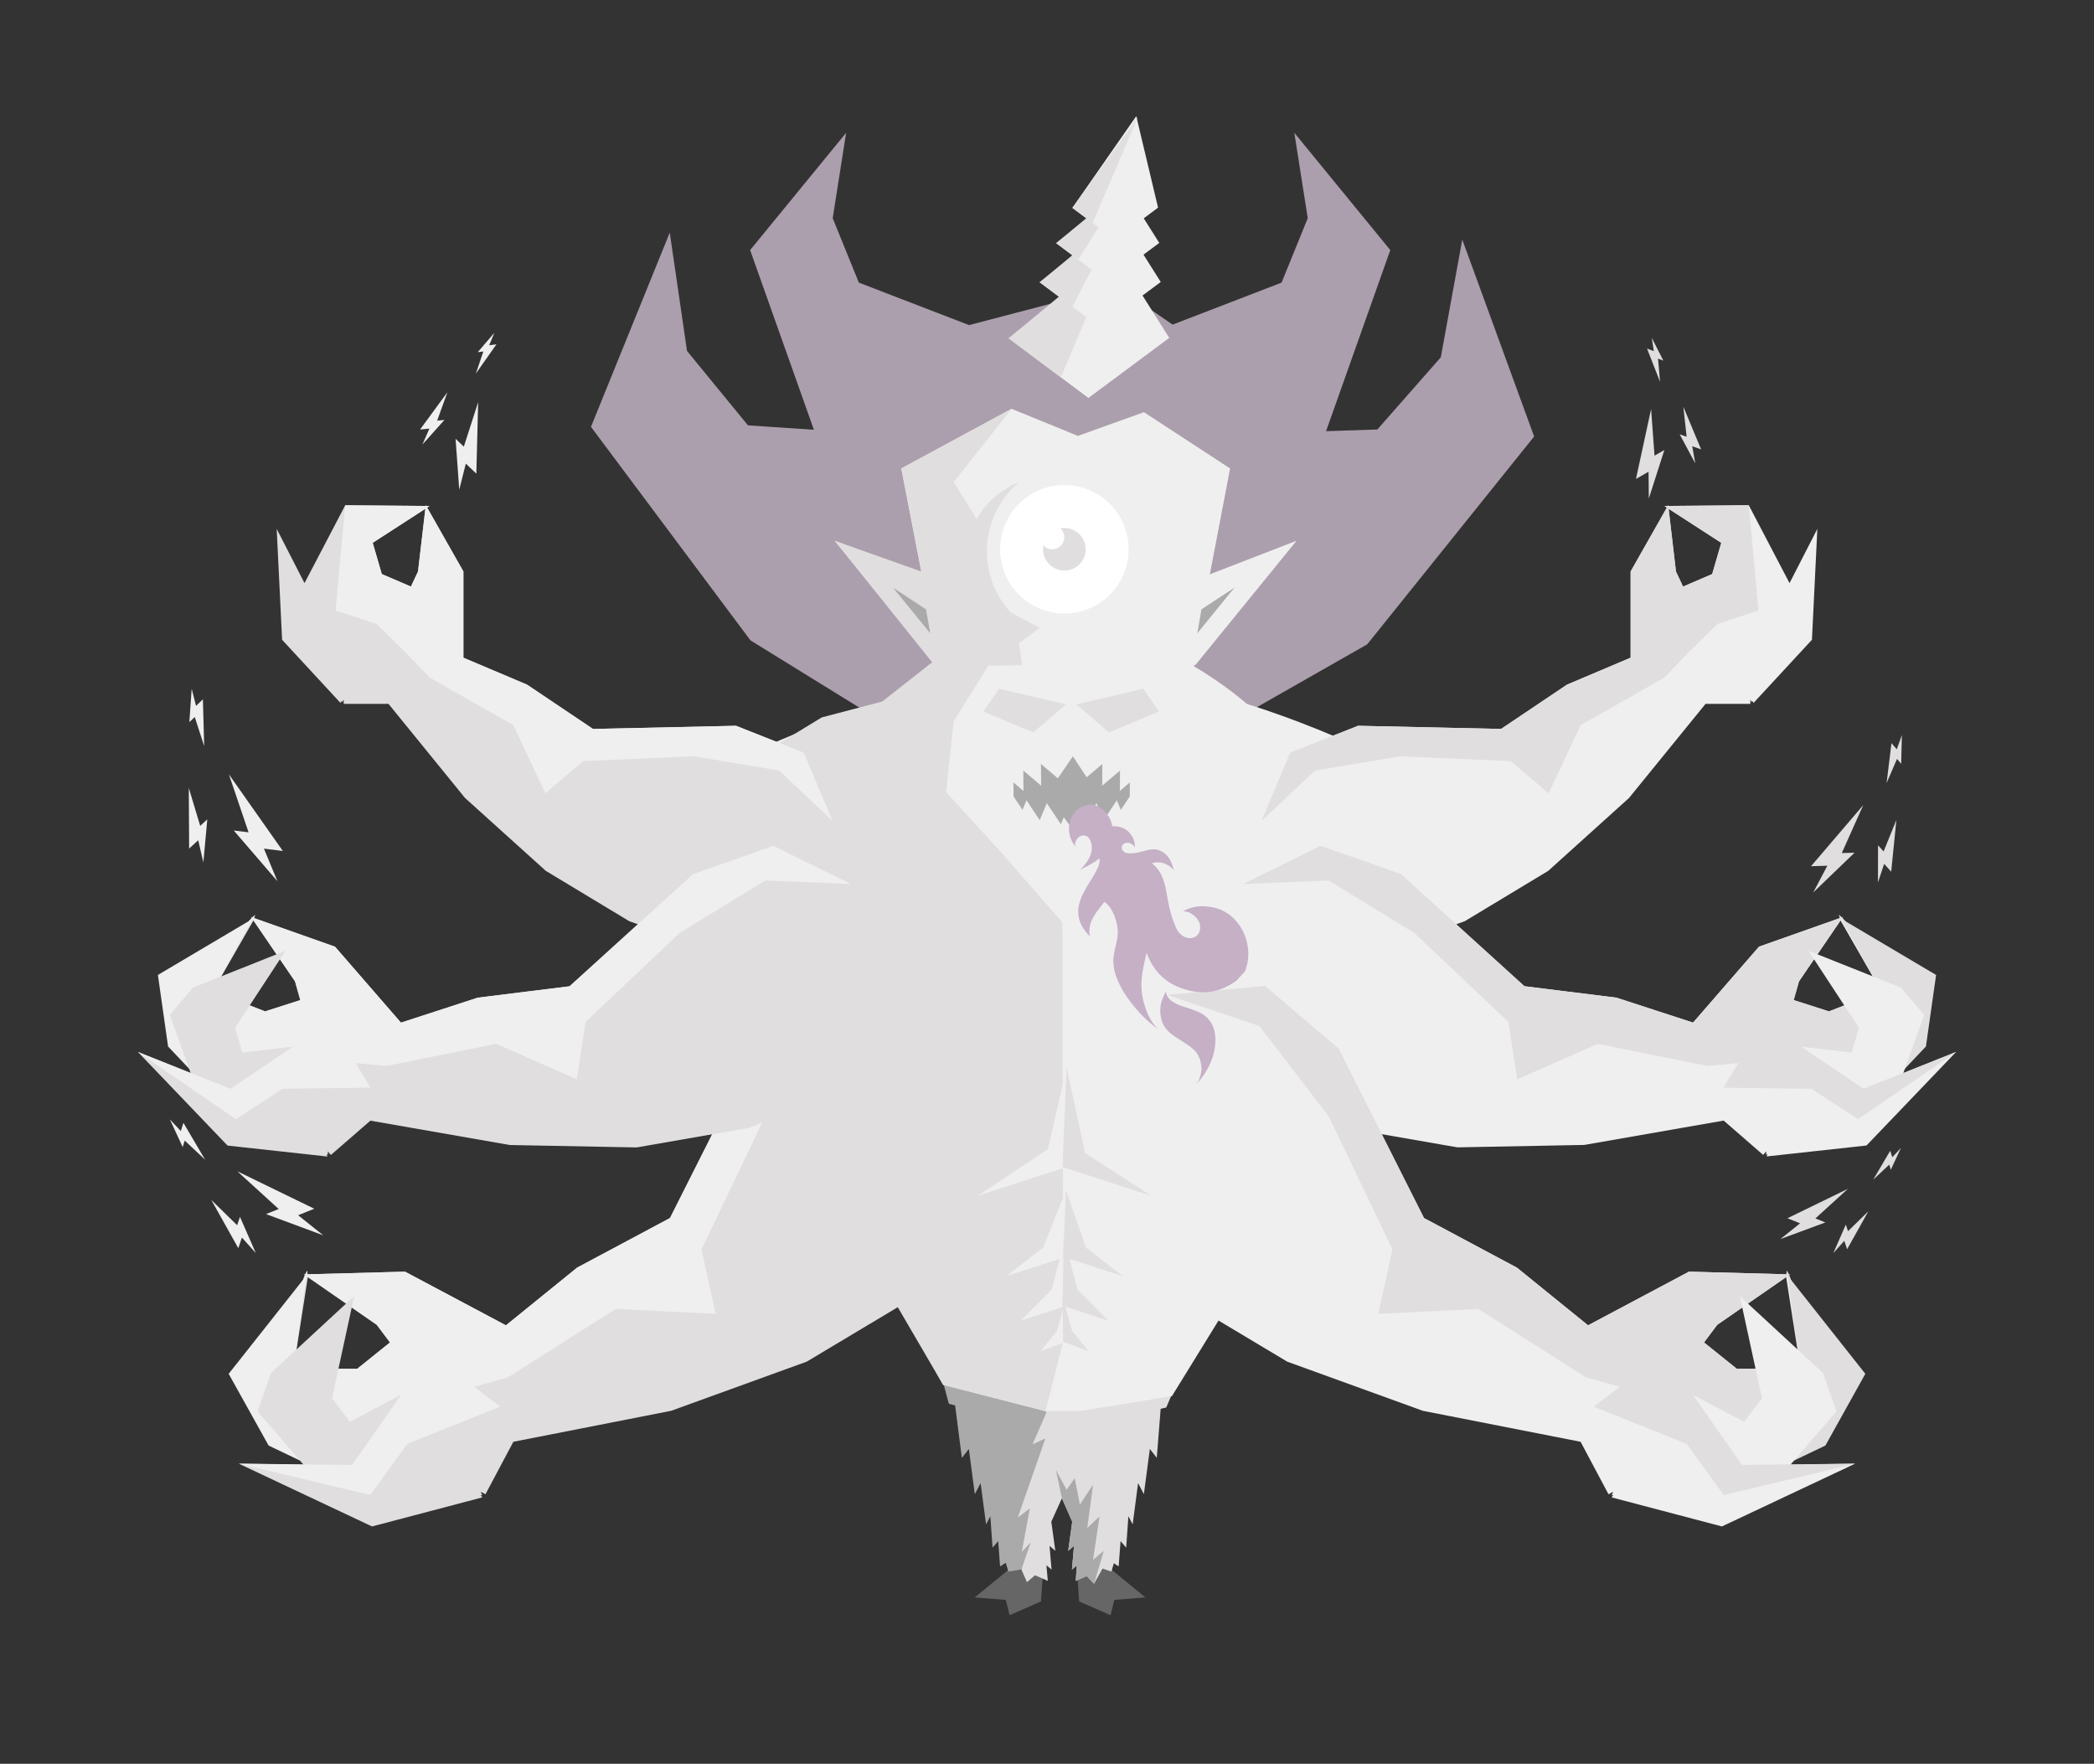 <?xml version="1.0" encoding="utf-8"?>
<!-- Generator: Adobe Illustrator 27.6.1, SVG Export Plug-In . SVG Version: 6.00 Build 0)  -->
<svg version="1.1" id="Layer_1" xmlns="http://www.w3.org/2000/svg" xmlns:xlink="http://www.w3.org/1999/xlink" x="0px" y="0px"
	 viewBox="0 0 484.05 407.71" style="enable-background:new 0 0 484.05 407.71;" xml:space="preserve">
<rect x="0" y="0" width="484.05" height="407.71" fill="#333333" stroke="none"/>
<style type="text/css">
	.st0{fill:#E0DEDE;}
	.st1{fill:#EFEFEF;}
	.st2{fill:#666666;}
	.st3{fill:#AAAAAA;}
	.st4{fill:#AC9FAD;}
	.st5{fill:#FFFFFF;}
	.st6{fill:#C5B0C6;}
</style>
<g>
	<g>
		<polygon class="st0" points="384.74,104.02 381.14,115.25 381.08,109.04 378.17,110.71 381.67,94.55 382.46,105.33 		"/>
	</g>
	<g>
		<polygon class="st0" points="388.27,100.39 391.88,107.11 391.18,103.15 393.23,103.88 389.12,94.01 389.88,100.96 		"/>
	</g>
	<g>
		<polygon class="st0" points="384.5,83.36 381.83,78.1 382.3,81.17 380.73,80.58 383.74,88.27 383.27,82.89 		"/>
	</g>
</g>
<g>
	<g>
		<polygon class="st1" points="105.31,101.43 106.16,113.2 107.68,107.17 110.11,109.49 110.53,92.96 107.22,103.25 		"/>
	</g>
	<g>
		<polygon class="st1" points="102.74,97.07 97.65,102.75 99.26,99.07 97.1,99.29 103.42,90.67 101.05,97.24 		"/>
	</g>
	<g>
		<polygon class="st1" points="110.43,81.41 114.27,76.94 113.08,79.81 114.75,79.6 110,86.36 111.73,81.25 		"/>
	</g>
</g>
<g>
	<polygon class="st1" points="64.97,311.06 70.97,294.67 52.86,317.57 62.09,334.15 79.66,342.55 	"/>
	<g>
		<path class="st0" d="M55.21,338.34L86,352.85l25.51-6.72l-0.43-0.53l0.41,0.06l-0.37-0.83l1.1,0.58l6.45-12.13l36.47-7.16
			l31.34-11.36l25.66-15.35l31.65-29.05c-15.13-20.79-41.86-51.2-41.86-51.2l-27.33,23.25l-19.72,39.15l-21.47,11.46l-16.46,13.34
			l-23.33-12.41l-22.52,0.61l-0.08-0.88l-0.49,0.9l-0.28,0.01l0.2,0.14l-7.83,21.67l11.25,22.23L55.21,338.34z M71.16,295.21
			l15.93,11.03l3.06,4.08l-7.58,6.09l-14.7-0.07L71.16,295.21z"/>
		<polygon class="st1" points="79.84,329.22 95.29,321.06 107.65,321.12 117.46,318.37 142.34,302.57 165.44,303.7 162.16,288.82 
			176.84,258.13 192.91,237.18 214.25,229.98 191.64,227.91 174.59,242.41 154.87,281.56 133.41,293.02 116.95,306.36 93.62,293.96 
			70.26,294.59 87.09,306.24 90.15,310.32 82.57,316.41 67.87,316.34 71.03,293.68 58.69,321.33 		"/>
	</g>
	<polygon class="st0" points="85.59,334.84 76.75,323.24 81.88,299.6 62.63,317.39 59.55,326.26 71.91,340.61 	"/>
	<polygon class="st1" points="55.21,338.34 81.39,338.63 93.83,320.85 105.32,317.22 115.61,325.18 94.17,333.74 85.59,345.59 	"/>
</g>
<path class="st1" d="M413.67,134.79l-9.42-18l-18.6,0.16l-0.02-0.18l-0.1,0.18l-0.77,0.01l0.56,0.36l-8.38,14.78v19.93l-14.72,6.23
	l-15.23,10.24l-33.06-0.73l-25.16,9.96c0,0,10.78,28.57,19.26,46.01l30.56-10.79l19.31-11.65l18.66-16.84l17.69-21.75h10.36v-0.94
	l0.42,0.54l0.11-0.29l0.2,0.48l13.51-14.61l1.25-25.64L413.67,134.79z M397.89,125.48l-2.1,7.23l-6.74,2.89l-1.64-3.48l-1.7-14.51
	L397.89,125.48z"/>
<polygon class="st2" points="234.68,361.59 225.32,369.26 232.51,369.83 233.37,373.37 240.63,370.19 241.33,360.28 "/>
<polygon class="st2" points="255.41,361.59 264.77,369.26 257.58,369.83 256.72,373.37 249.46,370.19 248.76,360.28 "/>
<g>
	<polygon class="st0" points="237.7,307.32 236.72,314.24 238.11,314.26 	"/>
	<polygon class="st0" points="238.11,314.26 236.72,314.24 233.47,337.33 236.44,335.1 234.4,353.4 237.19,350.41 235.33,360.46 
		237.39,358.26 236.08,362.75 237.39,365.73 239.26,364.14 242.21,365.43 241.9,361.88 241.93,361.85 243.08,362.83 242.61,357.35 
		243.95,358.49 243.02,351.76 245.47,346.34 247.86,351.75 246.92,358.49 248.27,357.35 247.79,362.83 248.89,361.89 248.96,361.97 
		248.66,365.43 251.2,364.32 252.9,366.11 254.86,362.59 256.91,363.28 257.48,361.36 258.59,362.09 259.03,356.24 260.33,357.75 
		260.84,350.49 261.83,352.37 263.08,342.84 264.42,345.38 265.8,334.93 267.4,337 268.3,325.66 269.59,325.36 274.11,314.81 	"/>
	<g>
		<path class="st3" d="M236.2,358.73c0.62-3.35,1.24-6.7,1.86-10.05c-0.93,0.71-1.86,1.41-2.79,2.12c2.13-6.1,4.25-12.2,6.38-18.29
			c-0.99,0.45-1.98,0.91-2.97,1.36c1.08-2.49,2.17-4.97,3.25-7.46c-8.47-4.15-16.95-8.31-25.42-12.46
			c0.94,3.52,1.89,7.03,2.83,10.55c0.48,0.12,0.96,0.24,1.44,0.36c0.52,4.05,1.04,8.1,1.57,12.15c0.54-0.69,1.07-1.38,1.61-2.07
			c0.46,3.48,0.92,6.97,1.38,10.45c0.45-0.85,0.89-1.7,1.34-2.55c0.42,3.18,0.84,6.36,1.26,9.54c0.33-0.63,0.66-1.26,0.99-1.88
			c0.17,2.42,0.34,4.84,0.51,7.26c0.43-0.5,0.86-1,1.3-1.51c0.15,1.95,0.29,3.9,0.44,5.85c0.44-0.28,0.88-0.57,1.31-0.85
			c0.2,0.68,0.4,1.36,0.61,2.04c1-0.17,2-0.35,3-0.52c0.73-2.08,1.45-4.15,2.18-6.23C237.57,357.26,236.89,357.99,236.2,358.73z"/>
	</g>
</g>
<polygon class="st4" points="231.46,102.07 244.37,189.77 316.05,148.94 354.63,100.9 338.02,55.39 333.06,82.59 318.39,99.28 "/>
<polygon class="st4" points="237.58,87.94 267.28,144.74 306.49,99.79 321.38,57.81 299.2,30.7 302.3,50.44 296.25,65.33 "/>
<polygon class="st4" points="259.66,104.17 243.67,191.37 173.48,148.03 136.61,98.67 154.82,53.77 158.81,81.12 172.89,98.32 "/>
<polygon class="st4" points="257.21,87.94 227.5,144.74 188.3,99.79 173.4,57.81 195.59,30.7 192.49,50.44 198.53,65.33 "/>
<path class="st0" d="M323.6,227.72"/>
<path class="st0" d="M240.46,290.51"/>
<path class="st0" d="M245.87,300.59"/>
<g>
	<g>
		<polygon class="st1" points="246.62,90.42 202.63,101.67 215.08,152.22 246.66,148.42 277.42,152.22 289.87,101.67 		"/>
	</g>
</g>
<g>
	<path class="st1" d="M270.9,322.73l-21.33,3.47h-7.89l-23.66-6.08l-35.25-63.53l-8.59-82.7c0,0,37.21-18.45,72.07-18.45
		c34.86,0,72.07,19.32,72.07,19.32l-6.39,81.43L270.9,322.73z"/>
</g>
<g>
	<path class="st1" d="M288.57,163.03h-84.64c0,0,18.67-18.3,41.71-18.3S288.57,163.03,288.57,163.03z"/>
	<g>
		<g>
			<polygon class="st1" points="278.22,168.36 274.99,155.19 277.42,152.22 246.35,143.46 215.08,152.22 217.55,155.19 
				216.56,168.36 			"/>
		</g>
	</g>
</g>
<path class="st0" d="M228.13,127.43c0-6.42,2.89-12.16,7.43-16.01c-6.9,2.99-11.59,8.83-11.59,15.55c0,6.06,3.82,11.41,9.63,14.59
	C230.2,137.83,228.13,132.87,228.13,127.43z"/>
<g>
	<g>
		<circle class="st5" cx="246.04" cy="126.97" r="14.85"/>
	</g>
	<circle class="st0" cx="246.04" cy="126.97" r="4.92"/>
	<circle class="st5" cx="243.23" cy="124.17" r="2.8"/>
</g>
<polygon class="st4" points="258.22,66.19 210.76,78.62 197.01,92.02 200.45,122.33 213.54,135.15 208.34,108.29 233.83,94.5 
	249.17,100.76 264.43,95.28 284.35,108.29 278.99,136.3 293.63,120.8 295.69,92.02 "/>
<g>
	<polygon class="st1" points="233.15,78.2 251.6,91.99 270.29,78.1 257.58,57.99 250.67,64.36 	"/>
</g>
<polygon class="st0" points="245.22,87.22 257.58,57.99 233.15,78.2 "/>
<g>
	<polygon class="st1" points="240.33,65.25 254.24,75.65 268.32,65.18 258.74,50.02 253.53,54.82 	"/>
</g>
<polygon class="st0" points="247.89,70.91 258.74,50.02 240.33,65.25 "/>
<g>
	<polygon class="st0" points="435.55,223.84 425.44,212.27 447.55,225.37 445.2,241.9 433.42,254.34 	"/>
	<g>
		<path class="st1" d="M436.93,249.3l2.22-21.81l-13.27-15.33l0.12-0.18l-0.23,0.08l-0.69-0.59l0.22,0.75l-18.69,6.61l-15.24,17.55
			l-17.73-5.77l-21.25-2.64l-28.56-25.93l-29.79-10.47c0,0-12.36,33.42-18.23,55.27l35.17,13.87l25.92,4.51l29.32-0.56l32.22-5.63
			l9.13,7.93l0.72-0.83l-0.04,0.8l0.32-0.18l-0.19,0.57l23.08-2.53l20.72-21.64L436.93,249.3z M434.83,229.09l-12.05,4.7l-8.15-2.61
			l1.22-4.32l9.61-14.08L434.83,229.09z"/>
		<polygon class="st0" points="429.06,243.45 413.8,241.63 403.66,245.57 394.73,246.41 369.32,241.29 350.7,249.51 348.7,236.25 
			326.95,215.67 307.14,203.53 287.34,204.36 305.26,195.52 323.83,202.05 352.39,227.98 373.64,230.62 391.37,236.39 
			406.61,218.83 426,211.98 415.85,226.86 414.63,231.18 422.78,233.79 434.83,229.09 425.08,211.48 443.95,230.3 		"/>
	</g>
	<polygon class="st1" points="426.11,249.88 429.71,237.57 418.04,219.77 439.46,228.3 444.79,234.62 439.17,250.3 	"/>
	<polygon class="st0" points="452.17,243.17 430.76,251.67 414.93,240.99 404.34,241.63 398.41,251.42 418.72,251.68 429.51,258.71 
			"/>
</g>
<g>
	<polygon class="st0" points="419.08,311.06 413.08,294.67 431.19,317.57 421.96,334.15 404.39,342.55 	"/>
	<g>
		<path class="st1" d="M410.17,338.63l11.25-22.23l-7.83-21.67l0.2-0.14l-0.28-0.01l-0.49-0.9l-0.08,0.88l-22.52-0.61l-23.33,12.41
			l-16.46-13.34l-21.47-11.46l-19.72-39.15l-27.33-23.25c0,0-26.73,30.41-41.86,51.2l31.65,29.05l25.66,15.35l31.34,11.36
			l36.47,7.16l6.45,12.13l1.1-0.58l-0.37,0.83l0.41-0.06l-0.43,0.53l25.51,6.72l30.79-14.51L410.17,338.63z M416.18,316.34
			l-14.7,0.07l-7.58-6.09l3.06-4.08l15.93-11.03L416.18,316.34z"/>
		<polygon class="st0" points="404.21,329.22 388.76,321.06 376.4,321.12 366.59,318.37 341.71,302.57 318.61,303.7 321.89,288.82 
			307.21,258.13 291.14,237.18 269.8,229.98 292.42,227.91 309.46,242.41 329.18,281.56 350.65,293.02 367.1,306.36 390.43,293.96 
			413.79,294.59 396.96,306.24 393.9,310.32 401.48,316.41 416.18,316.34 413.02,293.68 425.37,321.33 		"/>
	</g>
	<polygon class="st1" points="398.46,334.84 407.3,323.24 402.17,299.6 421.42,317.39 424.5,326.26 412.14,340.61 	"/>
	<polygon class="st0" points="428.84,338.34 402.66,338.63 390.22,320.85 378.73,317.22 368.45,325.18 389.88,333.74 398.46,345.59 
			"/>
</g>
<g>
	<polygon class="st1" points="244.14,56.21 255.99,65.06 267.98,56.15 259.82,43.24 255.39,47.33 	"/>
</g>
<g>
	<g>
		<polygon class="st3" points="237.77,183.85 234.27,180.87 234.3,184.11 236.36,187.2 		"/>
		<polygon class="st3" points="242.89,183.5 236.55,178.12 236.6,183.98 240.34,189.58 		"/>
		<polygon class="st3" points="248.34,183.15 240.63,176.6 240.7,183.73 245.23,190.53 		"/>
	</g>
	<g>
		<polygon class="st3" points="257.68,183.85 261.18,180.87 261.15,184.11 259.1,187.2 		"/>
		<polygon class="st3" points="252.56,183.5 258.91,178.12 258.85,183.98 255.12,189.58 		"/>
		<polygon class="st3" points="247.11,183.15 254.82,176.6 254.76,183.73 250.22,190.53 		"/>
	</g>
	<polygon class="st3" points="242.02,183.6 248,174.83 253.98,183.9 248.11,191.93 	"/>
</g>
<polygon class="st1" points="192.95,125 216.09,133.95 216.36,153.76 "/>
<path class="st0" d="M220.46,166.66l8.02-12.78l7.8-0.12l-0.72-5.1l4.77-3.51l-6.72-3.59c0,0-8.19-6.72-6.28-18.98l-6.86-11.16
	l13.37-16.92l-25.48,13.79l4.69,23.85L192.95,125l22.52,28.09l-11.53,9.07l-14,3.68l-16.58,10.11l0.04,47.08l5.61,52.09l28.37,26.79
	l10.63,18.21l23.66,6.08l4.08-16.05l-0.16-96.91l-14.42-16.49l-12.48-13.64L220.46,166.66z"/>
<polygon class="st3" points="206.43,135.84 214.06,140.86 215.03,146.39 "/>
<polygon class="st1" points="299.71,125 276.57,133.95 276.3,153.76 "/>
<polygon class="st3" points="285.36,135.84 277.73,140.86 276.77,146.39 "/>
<g>
	<polygon class="st0" points="230.93,159.22 246.43,162.82 238.86,169.31 227.33,164.45 	"/>
	<polygon class="st0" points="264.29,159.22 248.79,162.82 256.36,169.31 267.9,164.45 	"/>
</g>
<g>
	<g>
		<polygon class="st0" points="428.7,197.11 419.15,206.3 422.41,200.12 418.64,200.23 430.71,186.11 425.75,197.19 		"/>
	</g>
	<g>
		<polygon class="st0" points="434.13,195.4 434.11,203.98 435.54,199.69 437.17,201.5 438.37,189.54 435.41,196.82 		"/>
	</g>
	<g>
		<polygon class="st0" points="439.48,176.55 439.64,169.92 438.46,173.21 437.23,171.79 436.11,181 438.51,175.43 		"/>
	</g>
</g>
<g>
	<g>
		<polygon class="st1" points="54.04,191.98 64.13,203.7 61.01,196.17 65.38,196.71 52.91,178.99 57.46,192.4 		"/>
	</g>
	<g>
		<polygon class="st1" points="47.92,189.4 47.01,199.36 45.82,194.23 43.72,196.15 43.64,182.14 46.28,190.91 		"/>
	</g>
	<g>
		<polygon class="st1" points="43.77,166.93 44.31,159.22 45.32,163.17 46.9,161.65 47.2,172.47 45.02,165.74 		"/>
	</g>
</g>
<g>
	<g>
		<polygon class="st1" points="61.5,280.65 74.73,285.56 68.92,280.91 72.65,279.41 54.86,270.76 64.42,279.47 		"/>
	</g>
	<g>
		<polygon class="st1" points="55.47,281.29 59.13,289.65 55.92,286.07 55.09,288.53 48.84,277.37 54.82,283.22 		"/>
	</g>
	<g>
		<polygon class="st1" points="42.23,265.15 39.26,258.75 41.8,261.46 42.4,259.55 47.41,268.07 42.7,263.65 		"/>
	</g>
</g>
<g>
	<g>
		<polygon class="st0" points="421.95,282.58 411.54,286.43 416.11,282.78 413.18,281.61 427.16,274.81 419.65,281.65 		"/>
	</g>
	<g>
		<polygon class="st0" points="426.68,283.08 423.8,289.65 426.33,286.84 426.98,288.77 431.89,280 427.19,284.59 		"/>
	</g>
	<g>
		<polygon class="st0" points="437.08,270.4 439.42,265.37 437.42,267.5 436.95,266 433.01,272.69 436.72,269.22 		"/>
	</g>
</g>
<g>
	<path class="st6" d="M285.9,226.6c0.51-0.55,1.01-1.1,1.89-2.07c2.44-6.13-1.19-13.57-7.4-14.78c-2.69-0.53-4.83-0.28-6.95,0.93
		c1.76-0.17,3.8,1.69,3.96,3.18c0.45,3.64-3.95,4.07-5.49,0.72c-3.47-7.55-0.79-12.62-7.49-16.28c-2.6-1.42-6.36-1.37-9.66-0.56
		c2.64,0.57,4.06,1.9,5.19,2.94c2.8,2.74,2.84,6.64,3.21,10.39c0.81,7.19,2.17,14.89,10.42,17.53c4.66,1.49,8.32,0.78,12.11-1.81
		L285.9,226.6z"/>
	<path class="st6" d="M253.25,193.78c0.13-0.32,0.26-0.63,0.49-1.19c2.08-2.21,5.89-2.14,7.6,0.22c0.75,1.02,1.06,1.96,0.96,3.08
		c-0.27-0.77-1.44-1.26-2.09-1.04c-1.61,0.52-0.94,2.44,0.77,2.43c3.82-0.02,5.41-2.12,8.23-0.03c1.09,0.81,1.81,2.39,2.11,3.92
		c-0.75-0.99-1.58-1.33-2.24-1.6c-1.68-0.63-3.32,0.1-4.95,0.68c-3.15,1.06-6.62,1.98-9.32-0.94c-1.53-1.66-1.94-3.32-1.6-5.41
		L253.25,193.78z"/>
	<path class="st6" d="M262.03,201.1c2.82,1.97,4.42,5.81,4.52,9.24c0.11,3.26-0.77,6.32-1.44,9.56c-0.67,3.23-1.55,6.09-1.18,9.42
		c0.36,3.1,1.82,7.03,3.92,8.6c-2.91-1.82-6.15-5.43-8.2-8.76c-1.06-1.85-2.08-4.02-2.25-6.19c-0.29-2.28,0.76-4.46,0.97-6.84
		c0.21-2.38-0.96-6.26-3.08-7.65c-1.32,1.86-4.15,4.44-3.32,7.99c-7.82-7.75,3.86-14.36,2.01-18.61
		C253.96,197.86,259.46,199.31,262.03,201.1z"/>
	<path class="st6" d="M252.73,186c-1.43-0.14-3.09,0.55-3.95,1.41c-2.08,2.1-2.3,5.57-0.26,8.19c-0.16-1.03,0.52-2.17,1.51-2.42
		c2.11-0.46,2.64,2.37,2.24,3.87c-0.4,1.5-1.47,3.02-2.64,3.99c1.27-0.58,3-1.44,4.07-2.31c1.88-1.51,3.14-3.38,3.43-5.81
		c0.33-2.83-0.9-5.27-3.7-6.68L252.73,186z"/>
	<path class="st6" d="M269.49,229.25c0.39,2.29,2.79,3.04,4.97,3.72c1.96,0.69,3.66,1.08,5.16,2.94c1.2,1.5,1.5,3.81,1.27,5.73
		c-0.23,2.31-1.13,4.49-2.35,6.42c-0.37,0.61-1.4,2.01-2.04,2.56c0.96-1.05,1.25-2.92,1.23-3.66c-0.07-2-0.78-3.33-1.67-4.21
		c-2.55-2.54-6.86-3.38-7.67-7.41C267.91,233,268.39,231.24,269.49,229.25z"/>
</g>
<polygon class="st0" points="249.25,60.02 259.82,43.24 244.14,56.21 "/>
<g>
	<polygon class="st1" points="247.89,48.05 257.73,55.41 267.7,48 262.66,26.85 	"/>
</g>
<polygon class="st0" points="263.02,27.09 252.56,51.54 247.89,48.05 "/>
<g>
	<polygon class="st1" points="246.27,285.99 246.55,301.82 235.94,305.3 243.11,298.08 	"/>
	<polygon class="st1" points="246.4,275.12 246.4,290.53 232.59,295.01 241.14,288.38 	"/>
	<polygon class="st1" points="246.55,299.72 246.4,310.15 240.5,312.35 244.33,307.68 	"/>
</g>
<g>
	<polygon class="st0" points="245.9,285.99 245.62,301.82 256.23,305.3 249.06,298.08 	"/>
	<polygon class="st0" points="246.4,275.12 245.76,290.53 259.57,295.01 251.02,288.38 	"/>
	<polygon class="st1" points="246.56,246.82 246.56,269.76 226,276.43 242.2,265.68 	"/>
	<polygon class="st0" points="246.56,246.82 245.61,269.76 266.16,276.43 250.83,266.55 	"/>
	<polygon class="st0" points="245.62,299.72 245.76,310.15 251.67,312.35 247.83,307.68 	"/>
</g>
<polygon class="st3" points="245.47,346.34 247.86,351.75 246.92,358.49 248.27,357.35 247.79,362.83 248.89,361.89 248.66,365.43 
	251.2,364.32 252.9,366.11 255.16,358.48 252.67,360.56 254.16,350.55 251.33,353.2 252.67,343.19 249.63,347.79 248.42,341.72 
	246.56,344.37 244.09,339.8 "/>
<polygon class="st0" points="406.48,141.12 397.02,144.22 390.05,151.07 384.74,156.63 365.41,167.6 357.98,183.38 349.24,175.93 
	323.6,174.83 303.95,178.12 291.61,189.77 298.24,173.98 313.93,167.77 346.98,168.5 362.22,158.27 376.93,152.04 376.93,132.11 
	385.63,116.78 387.42,132.11 389.06,135.59 395.79,132.7 397.89,125.48 384.75,116.97 404.25,116.8 "/>
<path class="st0" d="M63.96,122.25l1.25,25.64l13.51,14.61l0.2-0.48l0.11,0.29l0.42-0.54v0.94h10.36l17.69,21.75l18.66,16.84
	l19.31,11.65l30.56,10.79c8.48-17.44,19.26-46.01,19.26-46.01l-25.16-9.96l-33.06,0.73l-15.23-10.24l-14.72-6.23v-19.93l-8.38-14.78
	l0.56-0.36l-0.77-0.01l-0.1-0.18l-0.02,0.18l-18.6-0.16l-9.42,18L63.96,122.25z M98.33,117.6l-1.7,14.51l-1.64,3.48l-6.74-2.89
	l-2.1-7.23L98.33,117.6z"/>
<g>
	<polygon class="st1" points="48.51,223.84 58.61,212.27 36.5,225.37 38.85,241.9 50.63,254.34 	"/>
	<g>
		<path class="st0" d="M31.88,243.17l20.72,21.64l23.08,2.53l-0.19-0.57l0.32,0.18l-0.04-0.8l0.72,0.83l9.13-7.93l32.22,5.63
			l29.32,0.56l25.92-4.51l35.17-13.87c-5.87-21.85-18.23-55.27-18.23-55.27l-29.79,10.47l-28.56,25.93l-21.25,2.64l-17.73,5.77
			l-15.24-17.55l-18.69-6.61l0.22-0.75l-0.69,0.59l-0.23-0.08l0.12,0.18L44.9,227.49l2.22,21.81L31.88,243.17z M58.59,212.78
			l9.61,14.08l1.22,4.32l-8.15,2.61l-12.05-4.7L58.59,212.78z"/>
		<polygon class="st1" points="54.99,243.45 70.25,241.63 80.39,245.57 89.32,246.41 114.73,241.29 133.35,249.51 135.35,236.25 
			157.1,215.67 176.91,203.53 196.71,204.36 178.79,195.52 160.22,202.05 131.66,227.98 110.41,230.62 92.68,236.39 77.44,218.83 
			58.05,211.98 68.2,226.86 69.42,231.18 61.28,233.79 49.22,229.09 58.97,211.48 40.1,230.3 		"/>
	</g>
	<polygon class="st0" points="57.94,249.88 54.34,237.57 66.01,219.77 44.59,228.3 39.26,234.62 44.88,250.3 	"/>
	<polygon class="st1" points="31.88,243.17 53.29,251.67 69.12,240.99 79.71,241.63 85.64,251.42 65.33,251.68 54.54,258.71 	"/>
</g>
<polygon class="st1" points="77.57,141.12 87.03,144.22 94,151.07 99.31,156.63 118.64,167.6 126.07,183.38 134.82,175.93 
	160.45,174.83 180.1,178.12 192.45,189.77 185.81,173.98 170.13,167.77 137.07,168.5 121.84,158.27 107.12,152.04 107.12,132.11 
	98.42,116.78 96.63,132.11 94.99,135.59 88.26,132.7 86.16,125.48 99.3,116.97 79.8,116.8 "/>
</svg>

